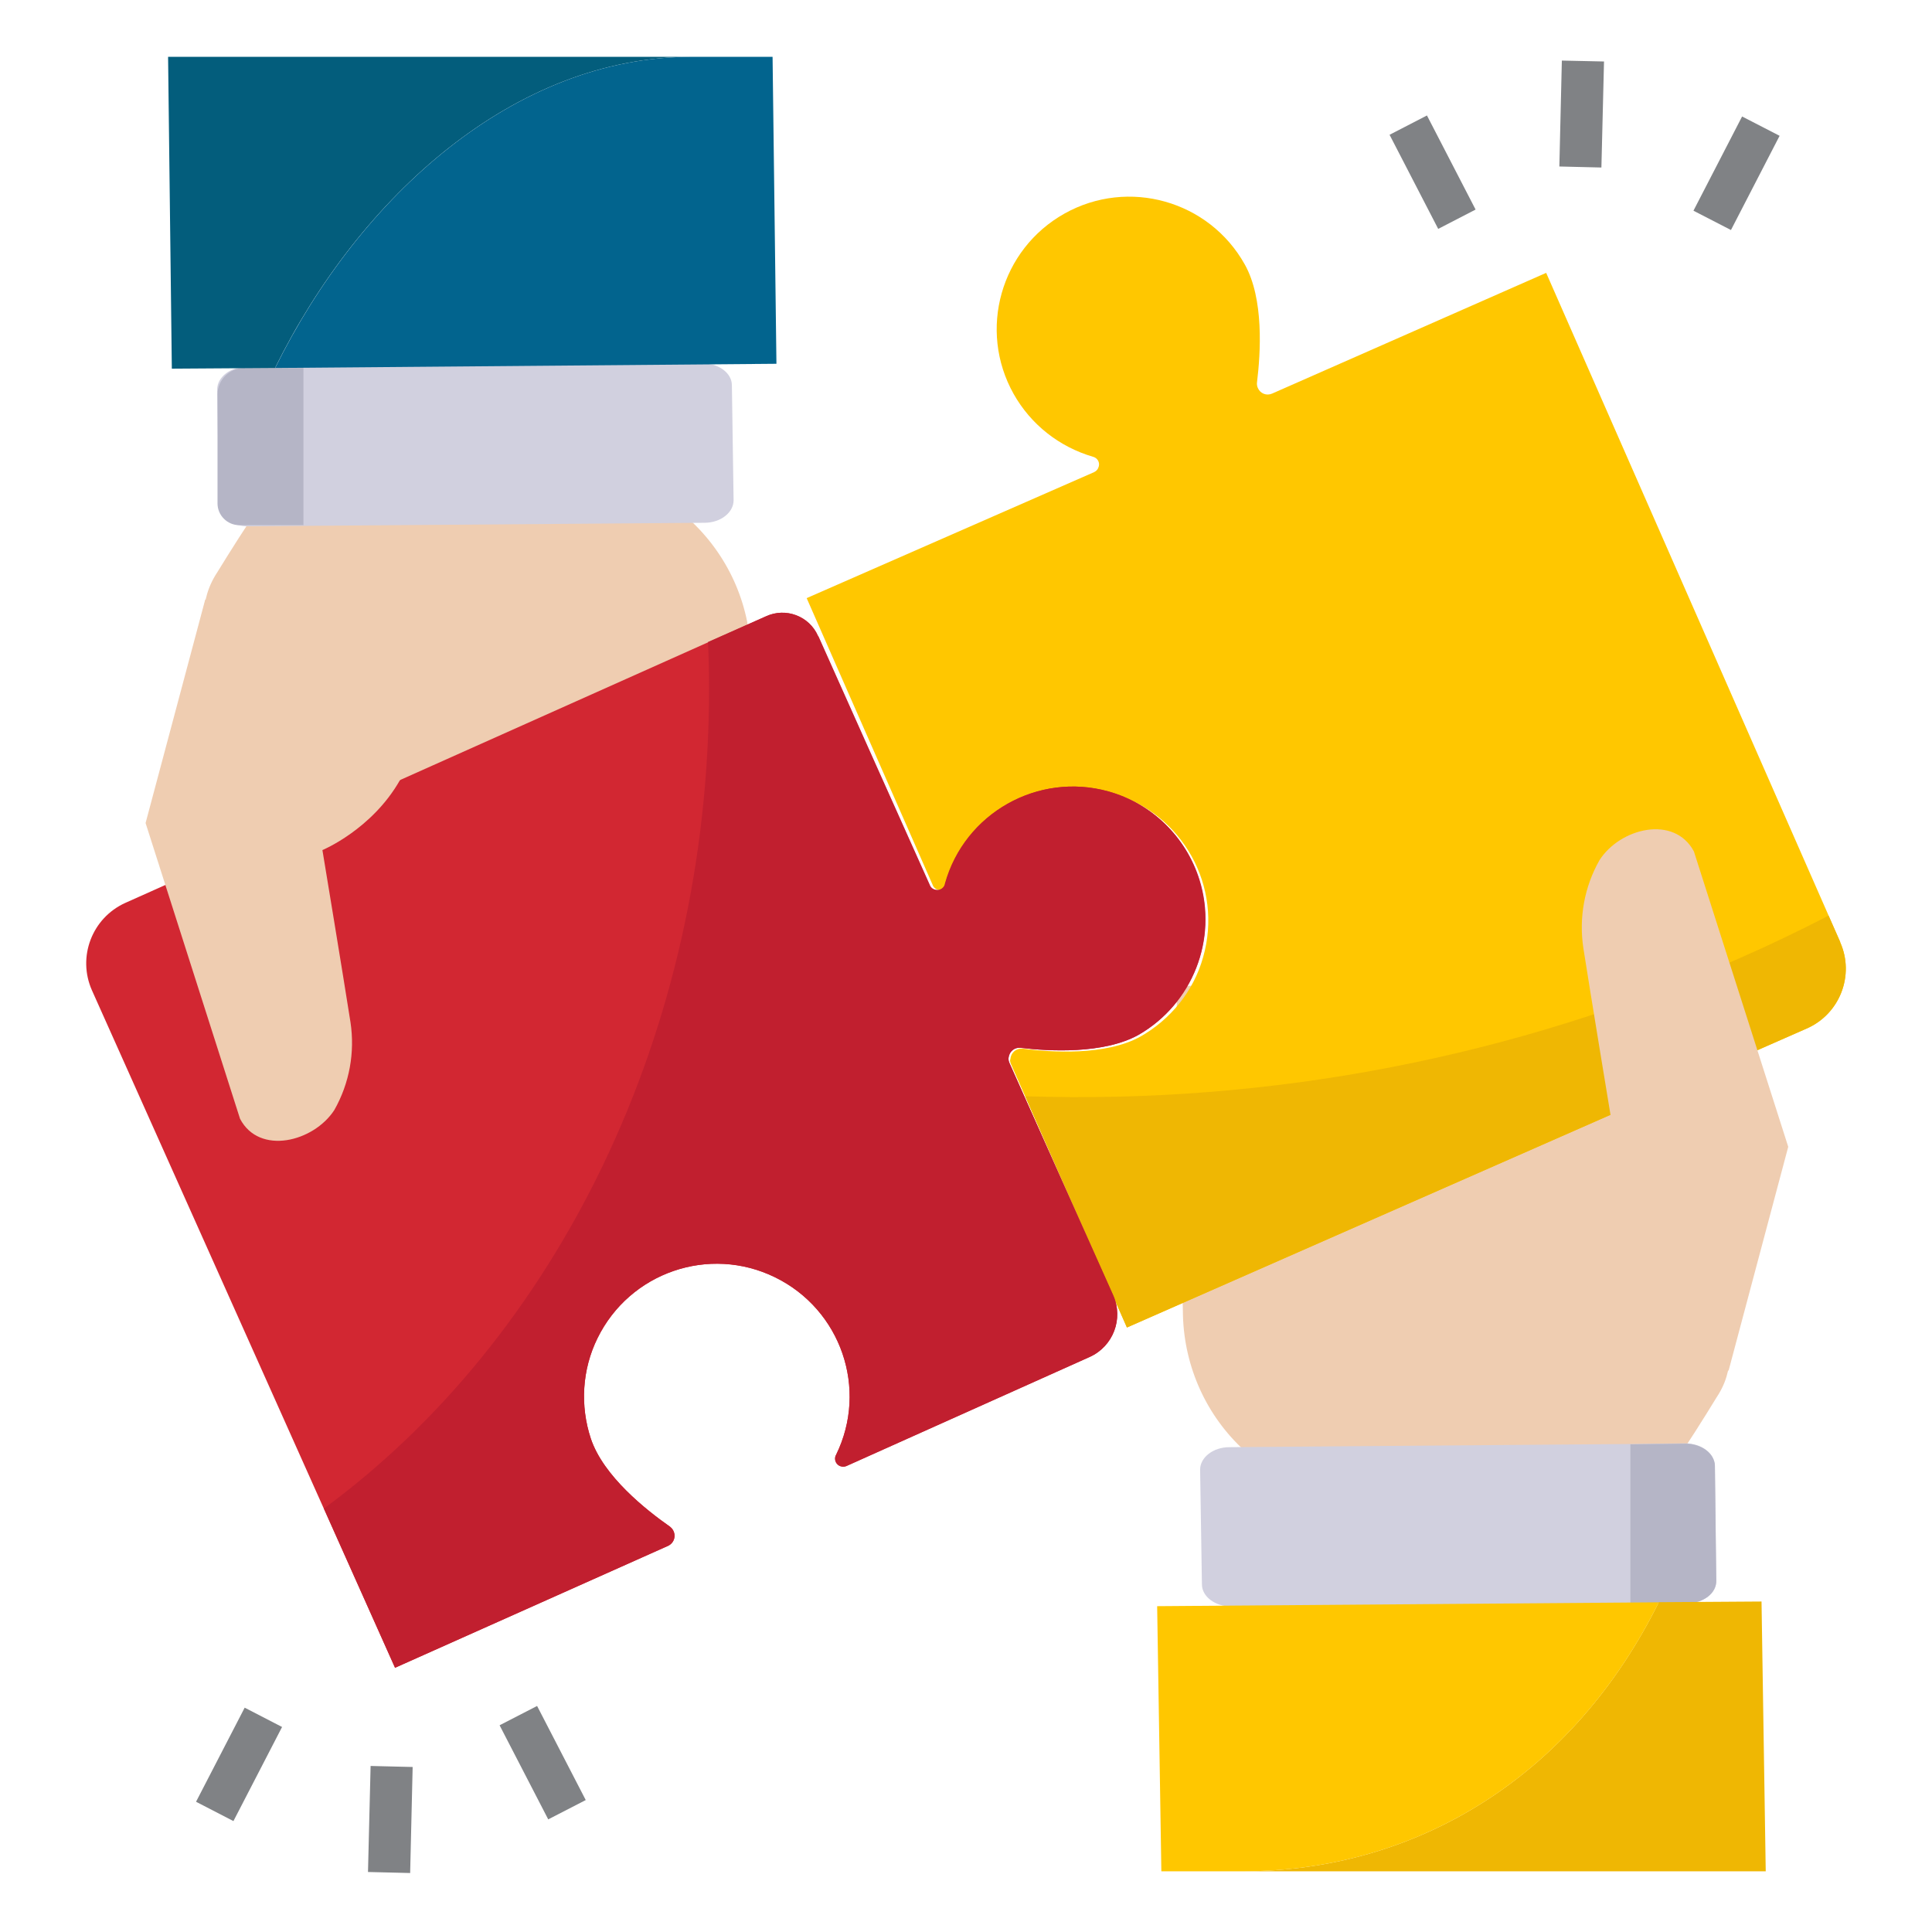 <svg width="17" height="17" viewBox="0 0 17 17" fill="none" xmlns="http://www.w3.org/2000/svg">
<g clip-path="url(#clip0_369_16381)">
<path d="M10.409 11.576L10.351 8.677C11.376 8.665 12.712 8.449 13.864 8.353C13.861 8.254 13.873 8.156 13.901 8.06C13.922 7.97 13.959 7.884 14.006 7.807C14.178 7.541 14.645 7.436 14.814 7.748L15.679 10.227L15.2 12.082C15.182 12.159 15.148 12.23 15.105 12.295C15.105 12.295 14.953 12.545 14.808 12.764H10.95C10.616 12.459 10.422 12.03 10.409 11.576Z" fill="#EFCDB1"/>
<path d="M15.101 13.907C15.105 14.018 14.99 14.105 14.848 14.108H14.345L10.835 14.136C10.693 14.136 10.576 14.049 10.576 13.941L10.56 12.932C10.56 12.824 10.675 12.734 10.817 12.734L14.345 12.706L14.827 12.7C14.972 12.7 15.086 12.787 15.089 12.895L15.101 13.907Z" fill="#D1D0DF"/>
<path d="M15.102 13.907C15.105 14.018 14.991 14.105 14.849 14.108H14.346V12.709L14.827 12.703C14.972 12.703 15.087 12.79 15.09 12.898L15.102 13.907Z" fill="#B5B5C6"/>
<path d="M15.537 16.466H10.932C12.484 16.466 13.846 15.614 14.596 14.098L15.5 14.092L15.537 16.466Z" fill="#EFB703"/>
<path d="M14.596 14.099C13.846 15.614 12.485 16.466 10.932 16.466H10.219L10.182 14.133L14.596 14.099Z" fill="#FFC700"/>
<path d="M8.894 9.359L9.916 11.681L15.896 9.051C16.189 8.924 16.322 8.581 16.192 8.291C16.192 8.291 16.192 8.291 16.192 8.288L13.605 2.401L11.194 3.463C11.145 3.485 11.089 3.463 11.068 3.414C11.061 3.398 11.058 3.38 11.061 3.361C11.092 3.108 11.123 2.63 10.953 2.327C10.639 1.765 9.928 1.565 9.367 1.879C8.805 2.194 8.604 2.904 8.919 3.466C9.07 3.735 9.32 3.932 9.617 4.019C9.654 4.028 9.678 4.065 9.669 4.102C9.663 4.127 9.648 4.145 9.626 4.155L7.098 5.263L8.206 7.785C8.218 7.822 8.258 7.84 8.295 7.828C8.317 7.819 8.336 7.8 8.342 7.779C8.521 7.158 9.166 6.8 9.786 6.979C10.407 7.158 10.765 7.803 10.586 8.424C10.503 8.72 10.302 8.97 10.033 9.122C9.728 9.291 9.249 9.26 8.996 9.227C8.941 9.223 8.894 9.264 8.891 9.319C8.885 9.328 8.888 9.344 8.894 9.359Z" fill="#FFC700"/>
<path d="M9.021 9.646L9.916 11.681L15.895 9.051C16.189 8.924 16.321 8.581 16.192 8.291C16.192 8.291 16.192 8.291 16.192 8.288L16.09 8.057C15.834 8.189 15.571 8.316 15.303 8.433C13.327 9.304 11.178 9.717 9.021 9.646Z" fill="#EFB703"/>
<path d="M13.271 10.906C13.333 10.77 13.407 10.625 13.494 10.471C13.744 10.036 14.179 9.857 14.179 9.857C14.179 9.857 13.991 8.721 13.932 8.341C13.892 8.075 13.941 7.804 14.074 7.569C14.256 7.285 14.732 7.168 14.905 7.492L15.735 10.091L15.21 12.061" fill="#EFCDB1"/>
<path d="M6.606 5.76L6.665 8.659C5.64 8.668 4.304 8.887 3.152 8.983C3.152 9.081 3.14 9.18 3.115 9.276C3.093 9.365 3.056 9.449 3.01 9.529C2.837 9.795 2.371 9.899 2.198 9.588L1.337 7.109L1.815 5.254C1.834 5.176 1.868 5.102 1.911 5.037C1.911 5.037 2.062 4.79 2.207 4.571H6.066C6.4 4.877 6.597 5.306 6.606 5.76Z" fill="#EFCDB1"/>
<path d="M6.455 4.402L6.44 3.39C6.44 3.282 6.322 3.195 6.18 3.198L2.167 3.229C2.025 3.229 1.911 3.319 1.911 3.427L1.927 4.436C1.927 4.547 2.044 4.634 2.186 4.631L6.199 4.6C6.341 4.6 6.455 4.51 6.455 4.402Z" fill="#D1D0DF"/>
<path d="M2.67 4.621H2.105C2.001 4.621 1.914 4.535 1.914 4.43V4.427V3.47C1.914 3.343 2.019 3.238 2.146 3.238H2.67V4.621Z" fill="#B5B5C6"/>
<path d="M1.479 0.5H6.084C4.532 0.5 3.17 1.719 2.42 3.238L1.512 3.244L1.479 0.5Z" fill="#035D7C"/>
<path d="M2.421 3.238C3.171 1.719 4.532 0.5 6.085 0.5H6.798L6.832 3.201L2.421 3.238Z" fill="#02648E"/>
<path d="M10.555 7.742C10.718 8.266 10.493 8.834 10.018 9.106C9.712 9.276 9.233 9.251 8.98 9.22C8.928 9.214 8.882 9.251 8.875 9.304C8.872 9.319 8.875 9.338 8.882 9.353L9.795 11.397C9.888 11.604 9.795 11.847 9.588 11.94L7.452 12.897C7.418 12.915 7.375 12.9 7.357 12.866C7.347 12.845 7.347 12.82 7.357 12.801C7.641 12.221 7.4 11.523 6.819 11.239C6.239 10.955 5.541 11.196 5.257 11.776C5.122 12.051 5.103 12.369 5.199 12.659C5.31 12.99 5.686 13.286 5.896 13.434C5.94 13.468 5.949 13.53 5.915 13.573C5.906 13.585 5.893 13.595 5.881 13.601L3.476 14.675L0.809 8.714C0.679 8.421 0.809 8.078 1.102 7.945L6.742 5.423C6.915 5.343 7.122 5.42 7.199 5.596C7.199 5.596 7.199 5.599 7.202 5.599C7.462 6.183 7.968 7.309 8.181 7.785C8.193 7.822 8.236 7.84 8.273 7.828C8.295 7.819 8.314 7.8 8.317 7.776C8.49 7.155 9.135 6.791 9.755 6.964C10.135 7.072 10.437 7.365 10.555 7.742Z" fill="#D22732"/>
<path d="M10.018 9.106C9.712 9.276 9.234 9.251 8.98 9.22C8.928 9.214 8.882 9.251 8.875 9.304C8.872 9.319 8.875 9.338 8.882 9.353L9.795 11.397C9.888 11.604 9.795 11.847 9.589 11.94L7.449 12.9C7.415 12.915 7.372 12.903 7.354 12.866C7.344 12.845 7.344 12.82 7.357 12.801C7.641 12.221 7.4 11.523 6.82 11.239C6.239 10.955 5.541 11.196 5.257 11.776C5.122 12.051 5.103 12.369 5.199 12.659C5.31 12.99 5.687 13.289 5.896 13.434C5.94 13.468 5.949 13.53 5.915 13.573C5.906 13.585 5.893 13.595 5.881 13.601L3.476 14.675L2.85 13.274C4.884 11.78 6.239 9.106 6.239 6.059C6.239 5.92 6.236 5.785 6.23 5.649L6.739 5.423C6.912 5.343 7.119 5.42 7.196 5.596C7.196 5.596 7.196 5.599 7.199 5.599C7.459 6.183 7.965 7.309 8.178 7.785C8.19 7.822 8.233 7.84 8.27 7.828C8.292 7.819 8.311 7.8 8.314 7.776C8.486 7.155 9.132 6.791 9.752 6.964C10.135 7.069 10.434 7.362 10.552 7.742C10.715 8.266 10.493 8.831 10.018 9.106Z" fill="#C11F2F"/>
<path d="M3.745 6.43C3.683 6.563 3.609 6.711 3.519 6.865C3.272 7.3 2.837 7.48 2.837 7.48C2.837 7.48 3.025 8.616 3.084 8.995C3.124 9.261 3.075 9.532 2.942 9.767C2.76 10.048 2.281 10.168 2.112 9.844L1.281 7.242L1.806 5.275" fill="#EFCDB1"/>
<path d="M4.396 15.181L4.726 15.011L5.154 15.839L4.824 16.009L4.396 15.181Z" fill="#808285"/>
<path d="M1.725 15.854L2.153 15.026L2.482 15.196L2.054 16.024L1.725 15.854Z" fill="#808285"/>
<path d="M3.238 16.472L3.261 15.539L3.631 15.548L3.609 16.481L3.238 16.472Z" fill="#808285"/>
<path d="M12.227 1.186L12.556 1.016L12.984 1.844L12.655 2.014L12.227 1.186Z" fill="#808285"/>
<path d="M14.901 1.854L15.329 1.025L15.659 1.195L15.231 2.024L14.901 1.854Z" fill="#808285"/>
<path d="M13.721 1.465L13.743 0.533L14.114 0.541L14.091 1.474L13.721 1.465Z" fill="#808285"/>
</g>
<defs>
<clipPath id="clip0_369_16381">
<rect width="16" height="16" fill="white" transform="translate(0.5 0.5)"/>
</clipPath>
</defs>
</svg>
